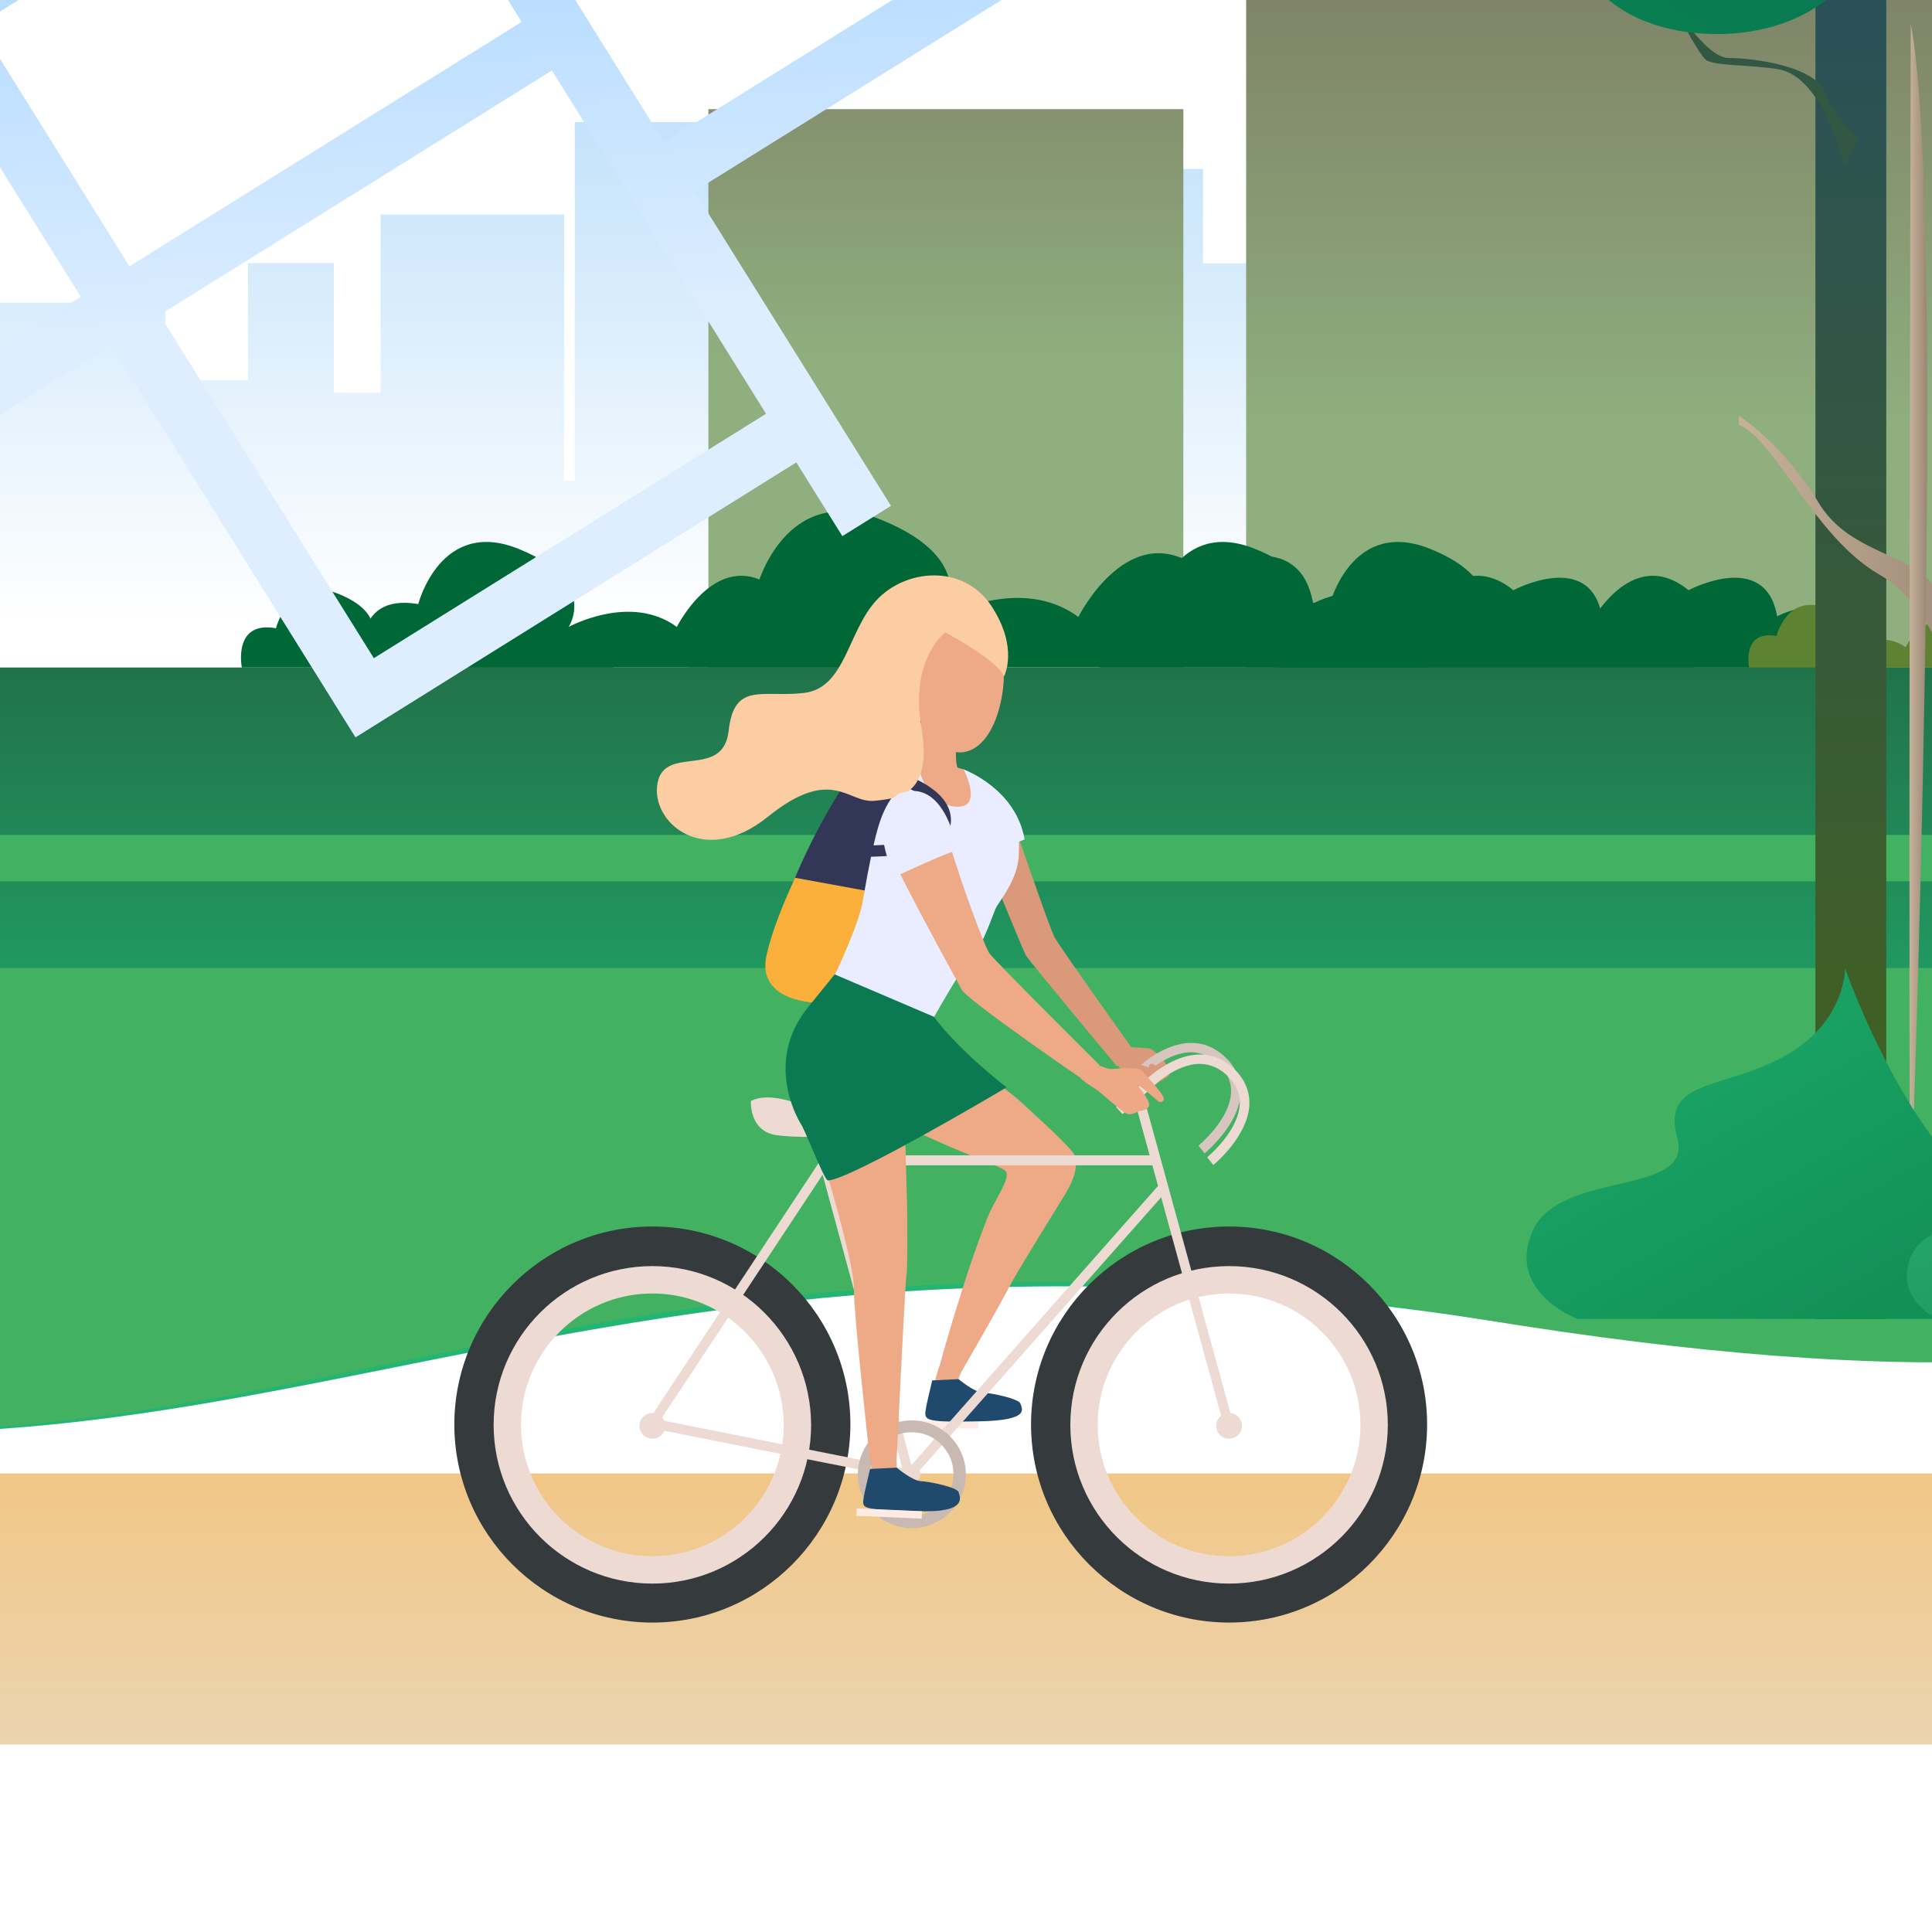 <?xml version="1.0" encoding="utf-8"?>
<!-- Generator: Adobe Illustrator 22.0.0, SVG Export Plug-In . SVG Version: 6.00 Build 0)  -->
<svg version="1.1" xmlns="http://www.w3.org/2000/svg" xmlns:xlink="http://www.w3.org/1999/xlink" x="0px" y="0px"
	 viewBox="0 0 600 600" style="enable-background:new 0 0 600 600;" xml:space="preserve">
<style type="text/css">
	.st0{filter:url(#Adobe_OpacityMaskFilter);}
	.st1{clip-path:url(#SVGID_2_);}
	.st2{clip-path:url(#SVGID_2_);mask:url(#SVGID_3_);fill:url(#SVGID_4_);}
	.st3{clip-path:url(#SVGID_2_);fill:url(#Sti_1_);}
	.st4{filter:url(#Adobe_OpacityMaskFilter_1_);}
	.st5{filter:url(#Adobe_OpacityMaskFilter_2_);}
	.st6{mask:url(#SVGID_5_);fill:url(#SVGID_6_);}
	.st7{fill:url(#SVGID_7_);}
	.st8{fill:url(#SVGID_8_);}
	.st9{fill:url(#SVGID_9_);}
	.st10{fill:url(#SVGID_10_);}
	.st11{fill:url(#SVGID_11_);}
	.st12{fill:#D4E9F9;}
	.st13{fill:url(#SVGID_12_);}
	.st14{fill:url(#SVGID_13_);}
	.st15{fill:#42B262;}
	.st16{fill:#006837;}
	.st17{fill:#5C8232;}
	.st18{fill:url(#SVGID_14_);}
	.st19{fill:url(#SVGID_15_);}
	.st20{fill:url(#SVGID_16_);}
	.st21{fill:url(#SVGID_17_);}
	.st22{fill:#385A36;}
	.st23{fill:url(#SVGID_18_);}
	.st24{fill:#325743;}
	.st25{fill:url(#SVGID_19_);}
	.st26{fill:url(#SVGID_20_);}
	.st27{fill:url(#SVGID_21_);}
	.st28{filter:url(#Adobe_OpacityMaskFilter_3_);}
	.st29{filter:url(#Adobe_OpacityMaskFilter_4_);}
	.st30{mask:url(#SVGID_22_);fill:url(#SVGID_23_);}
	.st31{fill:url(#SVGID_24_);}
	.st32{fill:url(#SVGID_25_);}
	.st33{fill:#F0DDD5;}
	.st34{fill:#FFEBE3;}
	.st35{fill:#EDDAD3;}
	.st36{fill:#353A3D;}
	.st37{fill:#323657;}
	.st38{fill:#FBB03B;}
	.st39{fill:#D9997A;}
	.st40{fill:#D6C6BF;}
	.st41{fill:#EEA987;}
	.st42{fill:#1F4A6E;}
	.st43{fill:#A1725B;}
	.st44{fill:#E9EDFF;}
	.st45{fill:#73A5F5;}
	.st46{fill:#C9B9B3;}
	.st47{fill:#EEA886;}
	.st48{fill:#0B7A53;}
	.st49{fill:#FCCCA2;}
	.st50{filter:url(#Adobe_OpacityMaskFilter_5_);}
	.st51{clip-path:url(#SVGID_2_);mask:url(#SVGID_26_);}
	.st52{filter:url(#Adobe_OpacityMaskFilter_6_);}
	.st53{opacity:0.3;fill:#869AC2;}
	.st54{fill:url(#SVGID_27_);}
	.st55{fill:#2D3038;}
	.st56{opacity:0.1;fill:#B8B8B8;}
	.st57{fill:#3F444F;}
</style>
<g id="Layer_1">
</g>
<g id="Layer_2">
	<g>
		<defs>
			<rect id="SVGID_1_" x="0" y="0" width="600" height="600"/>
		</defs>
		<clipPath id="SVGID_2_">
			<use xlink:href="#SVGID_1_"  style="overflow:visible;"/>
		</clipPath>
		<defs>
			<filter id="Adobe_OpacityMaskFilter" filterUnits="userSpaceOnUse" x="-978" y="-789.4" width="1718.8" height="1586.4">
				<feFlood  style="flood-color:white;flood-opacity:1" result="back"/>
				<feBlend  in="SourceGraphic" in2="back" mode="normal"/>
			</filter>
		</defs>
		<mask maskUnits="userSpaceOnUse" x="-978" y="-789.4" width="1718.8" height="1586.4" id="SVGID_3_">
			<g class="st0">
				<g>
					<path class="st1" d="M-1804.4,564.5c0,0,1138-28.7,1401.7,36c107.1,26.3,202.7,47.1,354,17C147.7,578.4,222.1,627.7,285,682
						c18.6,16,39.9,28.6,63,36.8c59.4,21.2,188.2,46.2,395.4,13.2v138.2h-2547.8C-1804.5,870.3-1805.2,563.7-1804.4,564.5z"/>
				</g>
				<path class="st1" d="M743.9-430c0,0-663.4,17-920.8,492c-167.5,309.2-1398.1,446.1-1625.3,253.4V-842l2547.5,3.5L743.9-430z"/>
				<path class="st1" d="M736.5-430"/>
				<line class="st1" x1="-1799.9" y1="-590.2" x2="736.5" y2="-590.2"/>
			</g>
		</mask>
		<linearGradient id="SVGID_4_" gradientUnits="userSpaceOnUse" x1="-634.936" y1="-118.325" x2="1218.198" y2="320.014">
			<stop  offset="1.036270e-02" style="stop-color:#0B7A53"/>
			<stop  offset="1" style="stop-color:#1F4A6E"/>
		</linearGradient>
		<rect x="-978" y="-789.4" class="st2" width="1718.8" height="1586.4"/>
		<linearGradient id="Sti_1_" gradientUnits="userSpaceOnUse" x1="-119.767" y1="561.907" x2="-119.767" y2="312.708">
			<stop  offset="0" style="stop-color:#EAD7BB"/>
			<stop  offset="1" style="stop-color:#FBB03B"/>
		</linearGradient>
		<rect id="Sti_7_" x="-978" y="457.6" class="st3" width="1716.5" height="84.2"/>
		<g class="st1">
			<g>
				<g>
					<defs>
						<filter id="Adobe_OpacityMaskFilter_1_" filterUnits="userSpaceOnUse" x="-264.7" y="-6" width="1004.3" height="321.1">
							<feFlood  style="flood-color:white;flood-opacity:1" result="back"/>
							<feBlend  in="SourceGraphic" in2="back" mode="normal"/>
						</filter>
					</defs>
					<mask maskUnits="userSpaceOnUse" x="-264.7" y="-6" width="1004.3" height="321.1" id="SVGID_5_">
						<g class="st4">
							<defs>
								<filter id="Adobe_OpacityMaskFilter_2_" filterUnits="userSpaceOnUse" x="-358.6" y="-6" width="1098.2" height="321.1">
									<feFlood  style="flood-color:white;flood-opacity:1" result="back"/>
									<feBlend  in="SourceGraphic" in2="back" mode="normal"/>
								</filter>
							</defs>
							<mask maskUnits="userSpaceOnUse" x="-358.6" y="-6" width="1098.2" height="321.1" id="SVGID_5_">
								<g class="st5">
								</g>
							</mask>
							<linearGradient id="SVGID_6_" gradientUnits="userSpaceOnUse" x1="190.499" y1="-11.996" x2="190.499" y2="193.546">
								<stop  offset="0" style="stop-color:#FFFFFF"/>
								<stop  offset="1" style="stop-color:#000000"/>
							</linearGradient>
							<path class="st6" d="M739.6,66.6V315H-281.6c-1.7-1.7-3.4-3.4-5.1-5.1c-7.3-7.4-14.1-15-20.4-22.8c-3.3-4-6.4-8.1-9.4-12.2
								c-0.4-0.5-0.7-1-1-1.4c-9.9-13.9-18.3-28.2-24.8-42.7c-6.1-13.7-10.7-27.7-13.3-41.7c-6.3-32.6-2.8-65.4,13-96.3V122h57.2
								V52.5h45.2v29.3h23.5l20.3-20.3h23.1V-6h64.7V94h66.1v24.1h25.6V81.7h97.7V122h37.4V66.6h57v82.7h3.3V37.9h50.2v28.7h42.6
								V122h57.2V52.5h45.1v29.3h23.5l20.3-20.3h23.1V-6h64.6V94h66.1v24.1h25.6V81.7h51.4V122H732V66.6H739.6z"/>
						</g>
					</mask>
					<linearGradient id="SVGID_7_" gradientUnits="userSpaceOnUse" x1="237.427" y1="-11.996" x2="237.427" y2="193.546">
						<stop  offset="0" style="stop-color:#B1D9F9"/>
						<stop  offset="1" style="stop-color:#FFFFFF"/>
					</linearGradient>
					<path class="st7" d="M739.6,66.6V315h-927.3c-1.7-1.7-3.4-3.4-5.1-5.1c-7.3-7.4-14.1-15-20.4-22.8c-3.3-4-6.4-8.1-9.4-12.2
						c-0.4-0.5-0.7-1-1-1.4c-9.9-13.9-18.3-28.2-24.8-42.7c-6.1-13.7-10.7-27.7-13.3-41.7c-6.3-32.6-2.8-65.4,13-96.3V122h57.2V52.5
						h45.2v29.3h23.5l20.3-20.3h23.1V-6h64.7V94h66.1v24.1h25.6V81.7h26.7V122h14.5V66.6h57v82.7h3.3V37.9h50.2v28.7h42.6V122h57.2
						V52.5h45.1v29.3h23.5l20.3-20.3h23.1V-6h64.6V94h66.1v24.1h25.6V81.7h51.4V122H732V66.6H739.6z"/>
					<linearGradient id="SVGID_8_" gradientUnits="userSpaceOnUse" x1="506.408" y1="257.584" x2="506.408" y2="-104.477">
						<stop  offset="0.343" style="stop-color:#8FAF7E"/>
						<stop  offset="1" style="stop-color:#736357"/>
					</linearGradient>
					<rect x="387" y="-104.5" class="st8" width="238.8" height="362.1"/>
					<linearGradient id="SVGID_9_" gradientUnits="userSpaceOnUse" x1="-406.894" y1="181.183" x2="-406.894" y2="-123.991">
						<stop  offset="0.195" style="stop-color:#8FAF7E"/>
						<stop  offset="1" style="stop-color:#736357"/>
					</linearGradient>
					<path class="st9" d="M-354.2-60v317.6h-56.9c-11.7-16.3-21.5-33.2-29.2-50.3c-7.2-16.2-12.6-32.6-15.7-49.1
						c-7.4-38.4-3.3-77,15.3-113.4c9.9-19.5,24-38.3,42.5-56.1C-380.9-27.8-366.5-44.1-354.2-60z"/>
					<linearGradient id="SVGID_10_" gradientUnits="userSpaceOnUse" x1="-273.174" y1="170.466" x2="-273.174" y2="-177.478">
						<stop  offset="0.262" style="stop-color:#8FAF7E"/>
						<stop  offset="0.629" style="stop-color:#736357"/>
					</linearGradient>
					<polygon class="st10" points="-327.7,257.6 -218.6,257.6 -218.6,13.2 -327.7,-11.2 					"/>
					<linearGradient id="SVGID_11_" gradientUnits="userSpaceOnUse" x1="293.712" y1="149.816" x2="293.712" y2="-145.478">
						<stop  offset="0.126" style="stop-color:#8FAF7E"/>
						<stop  offset="0.818" style="stop-color:#736357"/>
					</linearGradient>
					<rect x="220" y="33.9" class="st11" width="147.5" height="223.7"/>
					<path class="st12" d="M7.7-50.9c-3.4,0-6.6,0.5-9.5,1.4c-3.9-9.5-13.6-16.2-25-16.2c-7.1,0-13.5,2.6-18.3,6.9
						c-7.5-4.4-16.7-7-26.7-7c-5.7,0-11.1,0.8-16.2,2.4c-6.6-16.1-23.1-27.4-42.3-27.4c-21.4,0-39.3,14-44.1,33
						c-3.7-1.4-7.7-2.2-11.9-2.2c-17.8,0-32.2,13.7-32.2,30.6h47.1h17.3h36.9h28.1H-79h27.9h10.2h14.5h7.3h16.6h37.1
						C34.5-41.3,22.5-50.9,7.7-50.9z"/>
					<linearGradient id="SVGID_12_" gradientUnits="userSpaceOnUse" x1="244.706" y1="-102.207" x2="476.582" y2="-102.207">
						<stop  offset="0" style="stop-color:#B1E1E6"/>
						<stop  offset="1" style="stop-color:#F2F5FF"/>
					</linearGradient>
					<path class="st13" d="M437-107.2c-5,0-9.7,0.7-14.1,2.1c-5.8-14-20.1-23.9-36.9-23.9c-18.6,0-34.3,12.3-38.5,28.7
						c-3.2-1.2-6.7-1.9-10.4-1.9c-5.1,0-9.8,1.3-13.9,3.5c-4.6-8.4-13.9-14.2-24.6-14.2c-13.1,0-24,8.6-26.9,20.1
						c-2.3-0.9-4.7-1.3-7.3-1.3c-10.9,0-19.7,8.4-19.7,18.7h28.8h10.6h22.5h17.2H362c0,0,0-0.1,0-0.1h3.2h32.2h24.5h54.7
						C476.6-93,458.9-107.2,437-107.2z"/>
					<linearGradient id="SVGID_13_" gradientUnits="userSpaceOnUse" x1="149.621" y1="372.211" x2="149.621" y2="160.514">
						<stop  offset="0" style="stop-color:#22B573"/>
						<stop  offset="1" style="stop-color:#20603D"/>
					</linearGradient>
					<path class="st14" d="M459.3,409.6C155,363.5,60.4,494-167.8,423.6c-47.1-14.6-91.2-35.4-130-60.6
						c-20.4-13.2-39.3-27.6-56.5-42.8c-5-4.5-9.9-9-14.6-13.6c-2-2-4-4-6-6c-8.6-8.7-16.6-17.7-24-26.9c-3.9-4.7-7.5-9.5-11.1-14.4
						c-0.4-0.6-0.8-1.1-1.2-1.7c-11.7-16.3-21.5-33.2-29.2-50.3H739.6V371C739.6,371,736.3,451.6,459.3,409.6z"/>
					<path class="st15" d="M459.3,409.6c-303.7-50-398.9,84.4-627.1,14c-47.1-14.6-91.2-35.4-130-60.6
						c-20.4-13.2-39.3-27.6-56.5-42.8c-5-4.5-9.9-9-14.6-13.6c-2-2-4-4-6-6H739.6V371C739.6,371,736.1,455.1,459.3,409.6z"/>
					<path class="st15" d="M739.6,259.3v14.4H-398.9c-3.9-4.7-7.5-9.5-11.1-14.4H739.6z"/>
					<path class="st16" d="M-268.4,207.3h-172c-7.2-16.2-12.6-32.6-15.7-49.1c25.6,13.6,15.3,30.3,14.8,31.1c1.1-0.6,27.8-14.8,48,0
						c0,0,16.1-32.2,39.1-19.8c1.7,0.9,3.5,2.1,5.3,3.6c0,0,10.8-5.8,21.2-5.5c8,0.2,15.8,4,18.1,17c0,0,26.8-14.2,32,10.8
						C-277.7,195.5-268.4,200-268.4,207.3z"/>
					<path class="st16" d="M112.9,207.3c0,0-4.7-23.4,17-19.7c0,0,6.9-27.2,31.5-17c24.6,10.1,15.2,24.1,15.2,24.1s19.2-10.6,33.6,0
						c0,0,13-26.1,31.1-11.4c0,0,23.9-12.8,27.5,8.1c0,0,18.8-10,22.4,7.6c0,0,6.5,3.1,6.5,8.3H112.9z"/>
					<path class="st16" d="M75.1,207.3c0,0-2.9-14.6,10.6-12.2c0,0,4.3-16.9,19.6-10.6c15.3,6.3,9.5,15,9.5,15s11.9-6.6,21,0
						c0,0,8.1-16.3,19.4-7.1c0,0,14.9-8,17.1,5c0,0,11.7-6.2,14,4.7c0,0,4.1,2,4.1,5.2H75.1z"/>
					<path class="st16" d="M213.7,207.3c0,0-5.9-29.2,21.2-24.5c0,0,8.6-33.8,39.2-21.2c30.6,12.6,18.9,30,18.9,30s23.9-13.3,41.9,0
						c0,0,16.2-32.5,38.7-14.2c0,0,29.7-15.9,34.2,10c0,0,23.4-12.4,27.9,9.5c0,0,8.1,3.9,8.1,10.3H213.7z"/>
					<path class="st16" d="M341.6,207.3c0,0-4.7-23.4,17-19.7c0,0,6.9-27.2,31.5-17c24.6,10.1,15.2,24.1,15.2,24.1s19.2-10.6,33.6,0
						c0,0,13-26.1,31.1-11.4c0,0,23.9-12.8,27.5,8.1c0,0,18.8-10,22.4,7.6c0,0,6.5,3.1,6.5,8.3H341.6z"/>
					<path class="st16" d="M396,207.3c0,0-4.7-23.4,17-19.7c0,0,6.9-27.2,31.5-17c24.6,10.1,15.2,24.1,15.2,24.1s19.2-10.6,33.6,0
						c0,0,13-26.1,31.1-11.4c0,0,23.9-12.8,27.5,8.1c0,0,18.8-10,22.4,7.6c0,0,6.5,3.1,6.5,8.3H396z"/>
					<path class="st17" d="M543.2,207.3c0,0-2.4-11.7,8.5-9.8c0,0,3.4-13.6,15.7-8.5c12.3,5.1,7.6,12,7.6,12s9.6-5.3,16.8,0
						c0,0,6.5-13.1,15.6-5.7c0,0,11.9-6.4,13.7,4c0,0,9.4-5,11.2,3.8c0,0,3.3,1.6,3.3,4.2H543.2z"/>
					<linearGradient id="SVGID_14_" gradientUnits="userSpaceOnUse" x1="574.799" y1="351.755" x2="574.799" y2="-143.552">
						<stop  offset="0" style="stop-color:#426120"/>
						<stop  offset="1" style="stop-color:#1F4A6E"/>
					</linearGradient>
					<rect x="563.8" y="-113.6" class="st18" width="22" height="523.2"/>
					<linearGradient id="SVGID_15_" gradientUnits="userSpaceOnUse" x1="643.181" y1="343.882" x2="643.181" y2="-113.658">
						<stop  offset="0" style="stop-color:#426120"/>
						<stop  offset="1" style="stop-color:#1F4A6E"/>
					</linearGradient>
					<rect x="608.6" y="-122.5" class="st19" width="69.3" height="532.2"/>
					<linearGradient id="SVGID_16_" gradientUnits="userSpaceOnUse" x1="608.551" y1="143.55" x2="627.849" y2="143.55">
						<stop  offset="0" style="stop-color:#C7B299"/>
						<stop  offset="1" style="stop-color:#998675"/>
					</linearGradient>
					<rect x="608.6" y="-122.5" class="st20" width="19.3" height="532.2"/>
					<linearGradient id="SVGID_17_" gradientUnits="userSpaceOnUse" x1="539.955" y1="175.112" x2="615.521" y2="175.112">
						<stop  offset="0" style="stop-color:#C7B299"/>
						<stop  offset="1" style="stop-color:#998675"/>
					</linearGradient>
					<path class="st21" d="M608.6,221.1c0,0-5.1-31.3-25-42.7c-19.9-11.4-32.2-41.7-43.6-46.5v-2.8c0,0,13.8,8.7,24.7,26.9
						c8.6,14.4,25,15.5,33.5,23.4c8.5,7.9,17.4,25.3,17.4,25.3L608.6,221.1z"/>
					<path class="st22" d="M739.6,84.5v3.6c-12.2,15.1-25.1,35.6-37.1,41c-11.2,5.1-19.5,18.6-24.7,29.7c-3.4,7.2-5.4,13.4-6.1,15.5
						c-0.2,0.5-0.2,0.8-0.2,0.8l-0.3-0.8l-3-8.7c0,0,3.8-10.6,9.6-20.9c5.1-9.1,11.7-18.1,18.7-19.6
						C710.4,122,728.1,100.3,739.6,84.5z"/>
					<linearGradient id="SVGID_18_" gradientUnits="userSpaceOnUse" x1="592.969" y1="190.682" x2="598.493" y2="190.682">
						<stop  offset="0" style="stop-color:#C7B299"/>
						<stop  offset="1" style="stop-color:#998675"/>
					</linearGradient>
					<path class="st23" d="M593.4,7.3c0,0-0.9,355.1,0,366.7C593.4,374,604.9,67.7,593.4,7.3z"/>
					<path class="st24" d="M572.8,51.6c0,0-6.4-27.7-20.5-30.1c-8.7-1.4-20-1-22.5-2.9C527.3,16.7,518.8,0,518.8,0s10.8,18,18,18
						c7.3,0,26.9,2.4,30,10.8c3.2,8.5,10.4,13.8,10.4,13.8L572.8,51.6z"/>
					<linearGradient id="SVGID_19_" gradientUnits="userSpaceOnUse" x1="465.83" y1="244.957" x2="672.325" y2="608.389">
						<stop  offset="0" style="stop-color:#22B573"/>
						<stop  offset="1" style="stop-color:#006837"/>
					</linearGradient>
					<path class="st25" d="M573,300.7c0,0,0.3,16.9-19,27.4c-19.2,10.5-38.2,7-33.1,25.3c5.1,18.3-36.3,9.8-44.9,28.8
						c-8.5,19,13.9,27.4,13.9,27.4h118.6c0,0,21.6-23.9,0-46.4C586.9,340.7,573,300.7,573,300.7z"/>
					<linearGradient id="SVGID_20_" gradientUnits="userSpaceOnUse" x1="603.416" y1="313.458" x2="724.213" y2="600.481">
						<stop  offset="0" style="stop-color:#22B573"/>
						<stop  offset="1" style="stop-color:#20603D"/>
					</linearGradient>
					<path class="st26" d="M653.7,332.3c0,0,0.2,12-11.8,19.5c-12,7.5-23.8,5-20.6,18c3.2,13-22.6,7-27.9,20.5
						c-5.3,13.5,8.6,19.5,8.6,19.5h73.8c0,0,13.5-17,0-32.9C662.3,360.7,653.7,332.3,653.7,332.3z"/>
					<linearGradient id="SVGID_21_" gradientUnits="userSpaceOnUse" x1="470.314" y1="114.723" x2="683.902" y2="-242.71">
						<stop  offset="1.036270e-02" style="stop-color:#009245"/>
						<stop  offset="1" style="stop-color:#1F4A6E"/>
					</linearGradient>
					<path class="st27" d="M585.8-120.1c-45.9,11.4-80.8,33-172.2,19.6c-7.8,4.8-12.8,14.2-0.3,32.7c0,0-27.8,15.9,2.5,36.3
						c30.2,20.4,67.6-4.1,76.3,20.8c4,11.4,17.1,18.7,32.1,20.7c0.6,0.1,1.3,0.2,1.9,0.2c13,1.4,27.1-1,37.6-7.8
						c3.4-2.2,6.4-4.8,8.9-7.9c5.1-6.4,4.8-11.9,1.9-16.7c3.8,0.6,7.5,1.2,11.2,1.7c5.2,0.6,10.2,1.1,14.9,1.3
						c2.9,0.2,5.5,0.1,7.8,0c10.5-0.8,15.9-4.7,19.3-9.7c3.7-5.4,5.1-12.2,8.2-17.4c5.5-1.5,9.3-4,10.5-8.1c2.6-0.7,5.8-1,9.6-0.8
						c33,1.8-21.3,42,21.6,53.9c3.2,0.9,7.1,1.6,11.5,2.2c52.5,6.5,35.4-10.8,50.3-22.8V-95C739.6-95,715.8-152.7,585.8-120.1z"/>
					<defs>
						<filter id="Adobe_OpacityMaskFilter_3_" filterUnits="userSpaceOnUse" x="-258.9" y="-253.7" width="588.7" height="538.1">
							<feFlood  style="flood-color:white;flood-opacity:1" result="back"/>
							<feBlend  in="SourceGraphic" in2="back" mode="normal"/>
						</filter>
					</defs>
					<mask maskUnits="userSpaceOnUse" x="-258.9" y="-253.7" width="588.7" height="538.1" id="SVGID_22_">
						<g class="st28">
							<defs>
								<filter id="Adobe_OpacityMaskFilter_4_" filterUnits="userSpaceOnUse" x="-258.9" y="-253.7" width="588.7" height="538.1">
									<feFlood  style="flood-color:white;flood-opacity:1" result="back"/>
									<feBlend  in="SourceGraphic" in2="back" mode="normal"/>
								</filter>
							</defs>
							<mask maskUnits="userSpaceOnUse" x="-258.9" y="-253.7" width="588.7" height="538.1" id="SVGID_22_">
								<g class="st29">
								</g>
							</mask>
							
								<linearGradient id="SVGID_23_" gradientUnits="userSpaceOnUse" x1="1126.885" y1="-726.939" x2="972.034" y2="-1260.548" gradientTransform="matrix(0.974 0.226 -0.226 0.974 -1227.637 562.771)">
								<stop  offset="0" style="stop-color:#000000"/>
								<stop  offset="0.226" style="stop-color:#3A3A3A"/>
								<stop  offset="1" style="stop-color:#FFFFFF"/>
							</linearGradient>
							<path class="st30" d="M244.4-148.8l57-35.5l-9.4-15.1L177-127.7l-62.4-100l-56.2,35l-38-61l-15.1,9.4l65.4,104.9L-234.6,51
								l9.4,15.1L-134,9.2l25.6,41.1l-137.1,85.5l9.4,15.1L-99,65.4l46.8,75l-206.7,128.9l9.4,15.1l284-177.1l75.9,121.7l136.9-85.4
								l14.3,22.9l15.1-9.4l-61-97.7l114.1-71.1L244.4-148.8z M109-203.3l53,84.9l-41.1,25.6l-53-84.9L109-203.3z M-118.9-0.2
								L80.2-124.4l25.6,41.1L-93.3,40.9L-118.9-0.2z M115.2-68.2l46.8,75L40.2,82.7l-46.8-75L115.2-68.2z M-37.2,131l-46.8-75
								l62.3-38.8l46.8,75L-37.2,131z M116.1,204.4L49.6,97.8l121.8-75.9l66.5,106.6L116.1,204.4z M130.3-77.6l99-61.7l75.9,121.8
								l-99,61.7L130.3-77.6z"/>
						</g>
					</mask>
					
						<linearGradient id="SVGID_24_" gradientUnits="userSpaceOnUse" x1="1126.885" y1="-726.939" x2="972.034" y2="-1260.548" gradientTransform="matrix(0.974 0.226 -0.226 0.974 -1227.637 562.771)">
						<stop  offset="0" style="stop-color:#DEEEFF"/>
						<stop  offset="0.226" style="stop-color:#B2DAFF"/>
						<stop  offset="1" style="stop-color:#4D9DBA"/>
					</linearGradient>
					<path class="st31" d="M244.4-148.8l57-35.5l-9.4-15.1L177-127.7l-62.4-100l-56.2,35l-38-61l-15.1,9.4l65.4,104.9L-234.6,51
						l9.4,15.1L-134,9.2l25.6,41.1l-137.1,85.5l9.4,15.1L-99,65.4l46.8,75l-206.7,128.9l9.4,15.1l284-177.1l75.9,121.7l136.9-85.4
						l14.3,22.9l15.1-9.4l-61-97.7l114.1-71.1L244.4-148.8z M109-203.3l53,84.9l-41.1,25.6l-53-84.9L109-203.3z M-118.9-0.2
						L80.2-124.4l25.6,41.1L-93.3,40.9L-118.9-0.2z M115.2-68.2l46.8,75L40.2,82.7l-46.8-75L115.2-68.2z M-37.2,131l-46.8-75
						l62.3-38.8l46.8,75L-37.2,131z M116.1,204.4L49.6,97.8l121.8-75.9l66.5,106.6L116.1,204.4z M130.3-77.6l99-61.7l75.9,121.8
						l-99,61.7L130.3-77.6z"/>
					<linearGradient id="SVGID_25_" gradientUnits="userSpaceOnUse" x1="57.297" y1="-184.184" x2="139.625" y2="-184.184">
						<stop  offset="0" style="stop-color:#F7931E"/>
						<stop  offset="0.733" style="stop-color:#FBAE17"/>
					</linearGradient>
					<path class="st32" d="M139.6-205c0-22.7-18.4-41.2-41.2-41.2S57.3-227.7,57.3-205c0,0.8,0,1.6,0.1,2.3h-0.1
						c0,31.3,41.2,80.5,41.2,80.5s41.2-49.1,41.2-80.5h-0.1C139.6-203.4,139.6-204.2,139.6-205z M98.5-178.3
						c-14.7,0-26.7-11.9-26.7-26.7c0-14.7,11.9-26.7,26.7-26.7s26.7,11.9,26.7,26.7C125.1-190.3,113.2-178.3,98.5-178.3z"/>
				</g>
			</g>
		</g>
		<g class="st1">
			<g>
				<g>
					<g>
						<g>
							<g>
								<g>
									<g>
										<polygon class="st33" points="282.2,456.9 293,443.2 294.2,443.5 283.1,457.6 										"/>
									</g>
								</g>
							</g>
						</g>
					</g>
				</g>
			</g>
			<g>
				<g>
					<g>
						<g>
							<g>
								<g>
									<g>
										<rect x="283.6" y="441.3" class="st34" width="20.3" height="2.3"/>
									</g>
								</g>
							</g>
						</g>
					</g>
				</g>
			</g>
			<g>
				<path class="st35" d="M381.7,498.9c-31.1,0-56.4-25.3-56.4-56.4c0-31.1,25.3-56.4,56.4-56.4c31.1,0,56.4,25.3,56.4,56.4
					C438.1,473.6,412.8,498.9,381.7,498.9z M381.7,401.7c-22.5,0-40.8,18.3-40.8,40.8c0,22.5,18.3,40.8,40.8,40.8
					c22.5,0,40.8-18.3,40.8-40.8C422.5,420,404.2,401.7,381.7,401.7z"/>
			</g>
			<g>
				<path class="st36" d="M381.7,503.9c-33.9,0-61.5-27.6-61.5-61.5c0-33.9,27.6-61.5,61.5-61.5c33.9,0,61.5,27.6,61.5,61.5
					C443.2,476.3,415.6,503.9,381.7,503.9z M381.7,393.2c-27.2,0-49.3,22.1-49.3,49.3c0,27.2,22.1,49.3,49.3,49.3
					c27.2,0,49.3-22.1,49.3-49.3C431,415.3,408.9,393.2,381.7,393.2z"/>
			</g>
			<g>
				<path class="st35" d="M202.6,498.9c-31.1,0-56.4-25.3-56.4-56.4c0-31.1,25.3-56.4,56.4-56.4c31.1,0,56.4,25.3,56.4,56.4
					C259,473.6,233.7,498.9,202.6,498.9z M202.6,401.7c-22.5,0-40.8,18.3-40.8,40.8c0,22.5,18.3,40.8,40.8,40.8
					c22.5,0,40.8-18.3,40.8-40.8C243.3,420,225,401.7,202.6,401.7z"/>
			</g>
			<g>
				<path class="st36" d="M202.6,503.9c-33.9,0-61.5-27.6-61.5-61.5c0-33.9,27.6-61.5,61.5-61.5c33.9,0,61.5,27.6,61.5,61.5
					C264,476.3,236.5,503.9,202.6,503.9z M202.6,393.2c-27.2,0-49.3,22.1-49.3,49.3c0,27.2,22.1,49.3,49.3,49.3
					c27.2,0,49.3-22.1,49.3-49.3C251.8,415.3,229.7,393.2,202.6,393.2z"/>
			</g>
			<path class="st37" d="M283.9,232.2l-14,44.7L259,311.6c0,0-23.9,1.9-20-15.2c1.9-8.1,4.7-16.2,7.9-23.8
				c8.2-19.5,19.1-35.7,23.5-39.4C276.6,228,283.9,232.2,283.9,232.2z"/>
			<path class="st38" d="M269.9,276.8L259,311.6c0,0-24.8,1.8-20.9-15.2c1.9-8.1,5.4-16.2,8.8-23.8L269.9,276.8z"/>
			<g>
				<g>
					<g>
						<g>
							<g>
								<g>
									<g>
										<g>
											<path class="st39" d="M351.5,325.2c0,0,4.7,0.3,5.4,0.4c0.7,0.1,2.2,1.3,3.7,2.8c1.5,1.5,2.8,4.3,2.7,4.6
												c-0.1,0.4,0,0.8-0.8,1.4c-0.8,0.7-1.8,0.8-1.8,0.8s-0.6,1.2-1.9,1.3c0,0-0.6,1.1-2.1,1c0,0-0.6,1.1-1.7,0.9
												c0,0-1.4-1.2-2.1-1.5c-0.7-0.3-3.5-3-5.7-6C347,331.1,346,327.5,351.5,325.2z"/>
										</g>
									</g>
								</g>
							</g>
						</g>
					</g>
				</g>
			</g>
			<g>
				<g>
					<g>
						<g>
							<g>
								<g>
									<g>
										<path class="st40" d="M374.1,358.2l-1.9-2.4c0.1-0.1,9.6-7.9,10.1-16.3c0.2-3.2-0.9-5.9-3.3-8.5c-2.6-2.7-5.6-4.1-8.9-4.2
											c-7.7-0.1-15,7.2-15,7.3l-0.1,0.1l-9.1,8.2l-2-2.2l9-8.2c0.6-0.6,8.3-8.1,17-8.1c0.1,0,0.1,0,0.2,0
											c4.2,0,7.9,1.8,11.1,5.1c3,3.2,4.3,6.8,4.1,10.8C384.6,349.5,374.5,357.8,374.1,358.2z M373.1,357l-1-1.2h0L373.1,357z"/>
									</g>
								</g>
							</g>
						</g>
					</g>
				</g>
			</g>
			<g>
				<g>
					<g>
						<g>
							<g>
								<g>
									<g>
										<path class="st41" d="M289,321.4c0,0,22.8,16,27.8,20.6s16.8,15.2,17,17c0.2,1.8,1.6,4.7-3.7,13
											c-5.2,8.4-14.8,24-16.2,26.8c-3,5.9-15.6,27.7-15.6,27.7l-6.8-1.3c0,0,7.9-29.1,15.4-47.6c2-4.9,7-11.7,5.5-13.8
											c-1.5-2.1-19.3-6.6-53.2-25.3c-3.4-1.9-6,2.1-5.5-2.8c0.5-4.9,0.2-22.5,10.3-26.2C274,305.7,289,321.4,289,321.4z"/>
									</g>
								</g>
							</g>
						</g>
					</g>
				</g>
			</g>
			<g>
				<g>
					<g>
						<g>
							<g>
								<path class="st41" d="M291.7,424.4c0,0-1.7,4.8-1.6,6.3c0.1,1.4,7.2-1.3,7.2-1.3s0.5-1.8,1.1-3
									C298.4,426.3,295.8,423,291.7,424.4z"/>
							</g>
						</g>
					</g>
				</g>
			</g>
			<g>
				<g>
					<g>
						<g>
							<g>
								<g>
									<path class="st42" d="M297.7,428.3c0,0,4.7,4,7.5,4.2c2.8,0.1,11.3,1.9,11.7,3.4c0.4,1.5,3.4,5.2-12.6,5.5
										c-15.9,0.3-17.2-0.1-16.9-3c0.4-2.9,1.5-6.9,2.1-9.7L297.7,428.3z"/>
								</g>
							</g>
						</g>
					</g>
				</g>
			</g>
			<g>
				<g>
					<g>
						<g>
							<g>
								<g>
									<g>
										<g>
											<path class="st39" d="M361.9,333.4c0,0-3.7-3.6-4.5-3c-0.7,0.5-0.7,1.1-0.7,1.1l-2.3-0.8c0,0-1.9,0.3-1.1,2.1
												c0,0-1.8,0.1-0.8,1.8c0,0-1.2,0.6-0.9,1.4c0.3,0.8,2.8,3,2.8,3s0.8,0.2,1.6-0.9c0,0,1.3,0.1,2-1c0,0,1.1,0,1.8-1.3
												c0,0,2.4-0.3,2.5-2.1C362.3,333.8,362.1,333.5,361.9,333.4z"/>
										</g>
									</g>
								</g>
							</g>
						</g>
					</g>
				</g>
			</g>
			<g>
				<g>
					<g>
						<g>
							<g>
								<g>
									<path class="st43" d="M357.5,336.8c0,0-2.5-1.9-3.8-3.4l0.2-0.1c1.2,1.5,3.7,3.4,3.7,3.4L357.5,336.8z"/>
								</g>
							</g>
						</g>
					</g>
				</g>
			</g>
			<g>
				<g>
					<g>
						<g>
							<g>
								<g>
									<path class="st43" d="M355.6,337.9c-0.1-0.1-2-1.5-2.7-2.6l0.2-0.1c0.7,1,2.7,2.5,2.7,2.5L355.6,337.9z"/>
								</g>
							</g>
						</g>
					</g>
				</g>
			</g>
			<g>
				<g>
					<g>
						<g>
							<g>
								<g>
									<g>
										
											<rect x="266.5" y="349.9" transform="matrix(0.965 -0.262 0.262 0.965 -96.776 84.436)" class="st35" width="3" height="110"/>
									</g>
								</g>
							</g>
						</g>
					</g>
				</g>
			</g>
			<g>
				<g>
					<g>
						<g>
							<g>
								<g>
									<g>
										<path class="st35" d="M233.2,341.9c0,0-0.7,9.7,8.4,10.7c9,1.1,25.2,0,25.2,0S243.7,336.6,233.2,341.9z"/>
									</g>
								</g>
							</g>
						</g>
					</g>
				</g>
			</g>
			<g>
				<g>
					<g>
						<g>
							<g>
								<g>
									<path class="st39" d="M315.9,258.8c0,0,9.9,28.9,11.5,32.1c1.7,3.2,24,34.4,24,34.4l-4.5,5.9c0,0-27.3-32.8-28.3-34.5
										c-1-1.8-14-33.7-14-33.7L315.9,258.8z"/>
								</g>
							</g>
						</g>
					</g>
				</g>
			</g>
			<g>
				<g>
					<g>
						<g>
							<g>
								<g>
									<path class="st41" d="M298.3,187c0,0,16.7,6.8,12.9,29c-3.9,22.2-19.2,23.1-26.8,4.8C276.7,202.4,279.2,183.1,298.3,187z"
										/>
								</g>
							</g>
						</g>
					</g>
				</g>
			</g>
			<g>
				<g>
					<g>
						<g>
							<g>
								<g>
									<path class="st44" d="M299.4,239c0,0,11.3,6.9,13.4,10c4.5,6.7,3.6,14.4,3.6,16.5c-0.2,6.8-5,13.1-6.8,15.9
										c-1.1,1.7-3.8,11.3-7.5,15.4c-3.8,4.2-12.5,19.9-12.5,19.9s-21.3,7-30.3-14c0,0,7.3-15.2,8.6-22.7
										c3.9-22.7,5.7-26.2,7.3-29.4c3-5.8,9-10.8,10.3-12C286.8,237.4,299.4,239,299.4,239z"/>
								</g>
							</g>
						</g>
					</g>
				</g>
			</g>
			<g>
				<g>
					<g>
						<g>
							<g>
								<g>
									<path class="st41" d="M278.6,247.2c2.6-2.3,12-2.9,14.9,9.4c2.9,12.4,12.2,37.3,13.8,39.5c1.6,2.3,34.3,34.8,34.3,34.8
										l-4.8,4.7c0,0-36.2-24.8-38.1-28.2c-1.9-3.5-21.7-39.6-21.8-42C276.9,263.1,272,253,278.6,247.2z"/>
								</g>
							</g>
						</g>
					</g>
				</g>
			</g>
			<g>
				<g>
					<g>
						<g>
							<g>
								<g>
									<path class="st44" d="M299.4,239c0,0,16.1,5.9,18.8,21.7l-6.4,2.5C311.7,263.3,288.7,239.9,299.4,239z"/>
								</g>
							</g>
						</g>
					</g>
				</g>
			</g>
			<g>
				<g>
					<g>
						<g>
							<g>
								<g>
									<path class="st41" d="M296.9,232.8c0,0-0.2,4.4,0.5,5.6l1.9,0.6c0,0,5.3,10.3-0.6,11.4c-6,1.1-11.9-4.6-13.3-11.9
										c0,0,1.4-9.6,0.5-13.4C285.1,221.3,296.9,232.8,296.9,232.8z"/>
								</g>
							</g>
						</g>
					</g>
				</g>
			</g>
			<g>
				<g>
					<g>
						<g>
							<g>
								<g>
									<g>
										<path class="st35" d="M376.8,361.8l-1.9-2.4c0.1-0.1,9.6-7.9,10.1-16.3c0.2-3.2-0.9-5.9-3.3-8.5c-2.6-2.7-5.6-4.1-8.9-4.2
											c-7.7-0.1-15,7.2-15,7.3l-0.1,0.1l-9.1,8.2l-2-2.2l9-8.2c0.6-0.6,8.3-8.1,17-8.1c0.1,0,0.1,0,0.2,0
											c4.2,0,7.9,1.8,11.1,5.1c3,3.2,4.3,6.8,4.1,10.8C387.3,353.1,377.2,361.5,376.8,361.8z M375.8,360.6l-1-1.2l0,0
											L375.8,360.6z"/>
									</g>
								</g>
							</g>
						</g>
					</g>
				</g>
			</g>
			<g>
				<g>
					<g>
						<g>
							<g>
								<g>
									<g>
										
											<rect x="272.5" y="463.7" transform="matrix(0.623 -0.782 0.782 0.623 -257.741 393.91)" class="st45" width="14.1" height="1.1"/>
									</g>
								</g>
							</g>
						</g>
					</g>
				</g>
			</g>
			<g>
				<g>
					<g>
						<g>
							<g>
								<g>
									<g>
										<polygon class="st35" points="380.2,443.2 351.9,340.1 354.8,339.3 383.1,442.4 										"/>
									</g>
								</g>
							</g>
						</g>
					</g>
				</g>
			</g>
			<g>
				<g>
					<g>
						<g>
							<g>
								<g>
									<g>
										<rect x="347.3" y="341" class="st35" width="5.5" height="2.8"/>
									</g>
								</g>
							</g>
						</g>
					</g>
				</g>
			</g>
			<g>
				<g>
					<g>
						<g>
							<g>
								<g>
									<g>
										<path class="st35" d="M385.7,442.8c0,2.2-1.8,4-4,4c-2.2,0-4-1.8-4-4c0-2.2,1.8-4,4-4
											C383.9,438.8,385.7,440.6,385.7,442.8z"/>
									</g>
								</g>
							</g>
						</g>
					</g>
				</g>
			</g>
			<g>
				<g>
					<g>
						<g>
							<g>
								<g>
									<polygon class="st35" points="283,459.6 200.1,443.1 255.8,358.8 358.6,358.8 358.6,361.9 257.4,361.9 205.1,441 
										281.9,456.3 359.9,368 361.7,370.6 									"/>
								</g>
							</g>
						</g>
					</g>
				</g>
			</g>
			<g>
				<g>
					<g>
						<g>
							<g>
								<g>
									<g>
										<path class="st46" d="M283.2,474.6c-1,0-2-0.1-3.1-0.3c-9.1-1.7-15.1-10.5-13.4-19.5c1.7-9.1,10.5-15.1,19.5-13.4
											c4.4,0.8,8.2,3.3,10.8,7c2.5,3.7,3.5,8.1,2.7,12.6l0,0C298.1,468.9,291.1,474.6,283.2,474.6z M283.1,444.8
											c-6.1,0-11.6,4.4-12.7,10.6c-1.3,7,3.4,13.8,10.4,15.1c7,1.3,13.8-3.4,15.1-10.4c0.6-3.4-0.1-6.9-2.1-9.7
											c-2-2.9-4.9-4.8-8.3-5.4C284.7,444.9,283.9,444.8,283.1,444.8z"/>
									</g>
								</g>
							</g>
						</g>
					</g>
				</g>
			</g>
			<g>
				<g>
					<g>
						<g>
							<g>
								<g>
									<g>
										<path class="st35" d="M285.8,458.3c-0.3,1.4-1.7,2.4-3.1,2.1c-1.4-0.3-2.4-1.7-2.1-3.1c0.3-1.4,1.7-2.4,3.1-2.1
											C285.1,455.5,286,456.9,285.8,458.3z"/>
									</g>
								</g>
							</g>
						</g>
					</g>
				</g>
			</g>
			<g>
				<g>
					<g>
						<g>
							<g>
								<g>
									<g>
										<g>
											<path class="st47" d="M341.7,331c0,0,2.5,1.1,3.7,1s8.3-0.8,9.2,0.5c0.9,1.2,7.8,8.1,6.8,9.2c-0.9,1-1.6,0.5-2.1,0
												c-0.5-0.5-5.7-5-6.4-5c0,0,4.7,5.3,3.9,6.8c-0.8,1.6-2.3,1.3-3.1,1.6c-0.9,0.3-2.3,1.4-3.9,0.7c-1.6-0.7-7.7-6.3-9.1-7.3
												c-1.5-0.9-5.2-3.4-5.2-3.8C335.5,334.4,341.7,331,341.7,331z"/>
										</g>
									</g>
								</g>
							</g>
						</g>
					</g>
				</g>
			</g>
			<g>
				<g>
					<g>
						<g>
							<g>
								<g>
									<g>
										<path class="st41" d="M280.9,344.5c0,0,0.7,26.1,0.8,30.1c0.1,4.3,0.2,19.7-0.2,21.6c-0.4,1.9-3.1,58.1-3.1,58.1l-8.3-1.4
											c0,0-5.1-46.2-4.9-52.2c0.4-11.5-17.4-64.1-17.5-68.6C247.7,327.5,280.9,344.5,280.9,344.5z"/>
									</g>
								</g>
							</g>
						</g>
					</g>
				</g>
			</g>
			<g>
				<g>
					<g>
						<g>
							<g>
								<g>
									<polygon class="st41" points="278.5,454.2 278.5,457.9 270.9,457.6 270.2,452.8 									"/>
								</g>
							</g>
						</g>
					</g>
				</g>
			</g>
			<g>
				<g>
					<g>
						<g>
							<g>
								<g>
									<path class="st42" d="M278.5,455.8c0,0,4.7,4,7.5,4.2c2.8,0.1,11.3,1.9,11.7,3.4c0.4,1.5,3.1,6.5-12.8,5.9
										c-15.9-0.6-17.1-0.5-16.8-3.4c0.4-2.9,1.5-6.9,2.1-9.7L278.5,455.8z"/>
								</g>
							</g>
						</g>
					</g>
				</g>
			</g>
			<g>
				<g>
					<g>
						<g>
							<g>
								<g>
									<path class="st48" d="M290.1,315.8c0,0,5.9,8.8,22.5,21.9c0,0-48,28.5-55.4,28.9c-1.1,0.1-5.1-10.7-8.1-16.9
										c0,0-12.8-19,2-37.1c5-6.1,8.1-10,8.1-10L290.1,315.8z"/>
								</g>
							</g>
						</g>
					</g>
				</g>
			</g>
			<g>
				<g>
					<g>
						<g>
							<g>
								<g>
									<g>
										
											<rect x="266" y="468.9" transform="matrix(0.999 4.388579e-02 -4.388579e-02 0.999 20.896 -11.663)" class="st34" width="20.3" height="2.3"/>
									</g>
								</g>
							</g>
						</g>
					</g>
				</g>
			</g>
			<g>
				<g>
					<g>
						<g>
							<g>
								<g>
									<g>
										<circle class="st35" cx="202.6" cy="442.8" r="4"/>
									</g>
								</g>
							</g>
						</g>
					</g>
				</g>
			</g>
			<g>
				<path class="st37" d="M267.2,266.1c-3.3,0-4.6-1.4-5.1-2.7c-2.4-5.8,10.4-19.4,14.4-23.4l0.7-0.7l1,0.3
					c0.7,0.2,16.4,4.5,17.1,14.4c0.2,2.4-0.6,4.5-2.2,6.2C289.4,264.3,281.1,266.1,267.2,266.1z M278.2,243.3
					c-7.2,7.3-13.9,16.5-12.9,18.8c0.1,0.3,0.9,0.5,1.9,0.5c12.6,0,20.4-1.6,23.4-4.8c0.9-1,1.3-2.2,1.2-3.6
					C291.4,248.6,282.6,244.7,278.2,243.3z"/>
			</g>
			<g>
				<g>
					<g>
						<g>
							<g>
								<g>
									<path class="st49" d="M293.6,196.4c0,0,16.6,8.9,18.2,13.7c0,0,4.7-8.8-3.9-21.9c-8.7-13.1-26.5-11.6-35.6-1.9
										c-9.1,9.7-9.7,27.4-22.6,28.9c-12.9,1.5-21.7-3.6-23.4,11.7c-1.7,15.3-19.8,4.2-22.1,16.3c-2.3,12,14.2,26.6,34.2,10.5
										c20-16.1,24.9-4.2,33.1-5c8.2-0.8,18.2-2,14.6-23.2C282.6,204.4,293.6,196.4,293.6,196.4z"/>
								</g>
							</g>
						</g>
					</g>
				</g>
			</g>
			<g>
				<g>
					<g>
						<g>
							<g>
								<g>
									<path class="st44" d="M277.9,272.3c0,0,17.5-8.2,19.4-8.2c0,0-3.6-23.2-18.1-17.6C279.3,246.5,268.6,252.1,277.9,272.3z"/>
								</g>
							</g>
						</g>
					</g>
				</g>
			</g>
		</g>
		<defs>
			<filter id="Adobe_OpacityMaskFilter_5_" filterUnits="userSpaceOnUse" x="-178.9" y="56" width="722.9" height="617.7">
				<feFlood  style="flood-color:white;flood-opacity:1" result="back"/>
				<feBlend  in="SourceGraphic" in2="back" mode="normal"/>
			</filter>
		</defs>
		<mask maskUnits="userSpaceOnUse" x="-178.9" y="56" width="722.9" height="617.7" id="SVGID_26_">
			<g class="st50">
			</g>
		</mask>
		<g class="st51">
			<defs>
				<filter id="Adobe_OpacityMaskFilter_6_" filterUnits="userSpaceOnUse" x="-178.9" y="56" width="722.9" height="617.7">
					<feFlood  style="flood-color:white;flood-opacity:1" result="back"/>
					<feBlend  in="SourceGraphic" in2="back" mode="normal"/>
				</filter>
			</defs>
			<mask maskUnits="userSpaceOnUse" x="-178.9" y="56" width="722.9" height="617.7" id="SVGID_26_">
				<g class="st52">
					<g>
						<path d="M-980.3,564.5c0,0,313.9-28.7,577.6,36c107.1,26.3,202.7,47.1,354,17C147.7,578.4,222.1,627.7,285,682
							c18.6,16,39.9,28.6,63,36.8c59.4,21.2,183.7,46.2,390.8,13.2v138.2H-980.4C-980.4,870.3-981.1,563.7-980.3,564.5z"/>
					</g>
				</g>
			</mask>
			<g>
				<path class="st53" d="M337.7,496c0,0,185.7-187.3-1-397.5c0,0,0,0,0,0c31.5,5.4,62.2,18.3,89.3,39.2
					c88.2,68.1,104.4,194.8,36.3,282.9C430.3,462,385.4,487.5,337.7,496z"/>
				<linearGradient id="SVGID_27_" gradientUnits="userSpaceOnUse" x1="-178.928" y1="555.933" x2="127.416" y2="555.933">
					<stop  offset="0" style="stop-color:#4BABF9"/>
					<stop  offset="1" style="stop-color:#6487D4"/>
				</linearGradient>
				<polygon class="st54" points="127.4,487 -81.1,673.7 -178.9,673.7 82.5,438.2 87.9,444.1 122,481.1 				"/>
				
					<rect x="102.2" y="430.4" transform="matrix(-0.736 0.677 -0.677 -0.736 504.073 714.255)" class="st55" width="20.8" height="50.3"/>
				
					<ellipse transform="matrix(0.707 -0.707 0.707 0.707 -121.604 301.052)" class="st56" cx="302.6" cy="297.3" rx="202.7" ry="202.7"/>
				<path class="st57" d="M302.6,56C169.3,56,61.3,164,61.3,297.3c0,133.3,108.1,241.3,241.3,241.3c133.3,0,241.3-108.1,241.3-241.3
					C543.9,164,435.9,56,302.6,56z M302.6,498.3c-111,0-201-90-201-201c0-111,90-201,201-201c111,0,201,90,201,201
					C503.6,408.3,413.6,498.3,302.6,498.3z"/>
			</g>
		</g>
	</g>
	<g>
	</g>
	<g>
	</g>
	<g>
	</g>
	<g>
	</g>
	<g>
	</g>
	<g>
	</g>
	<g>
	</g>
	<g>
	</g>
	<g>
	</g>
	<g>
	</g>
	<g>
	</g>
</g>
</svg>
